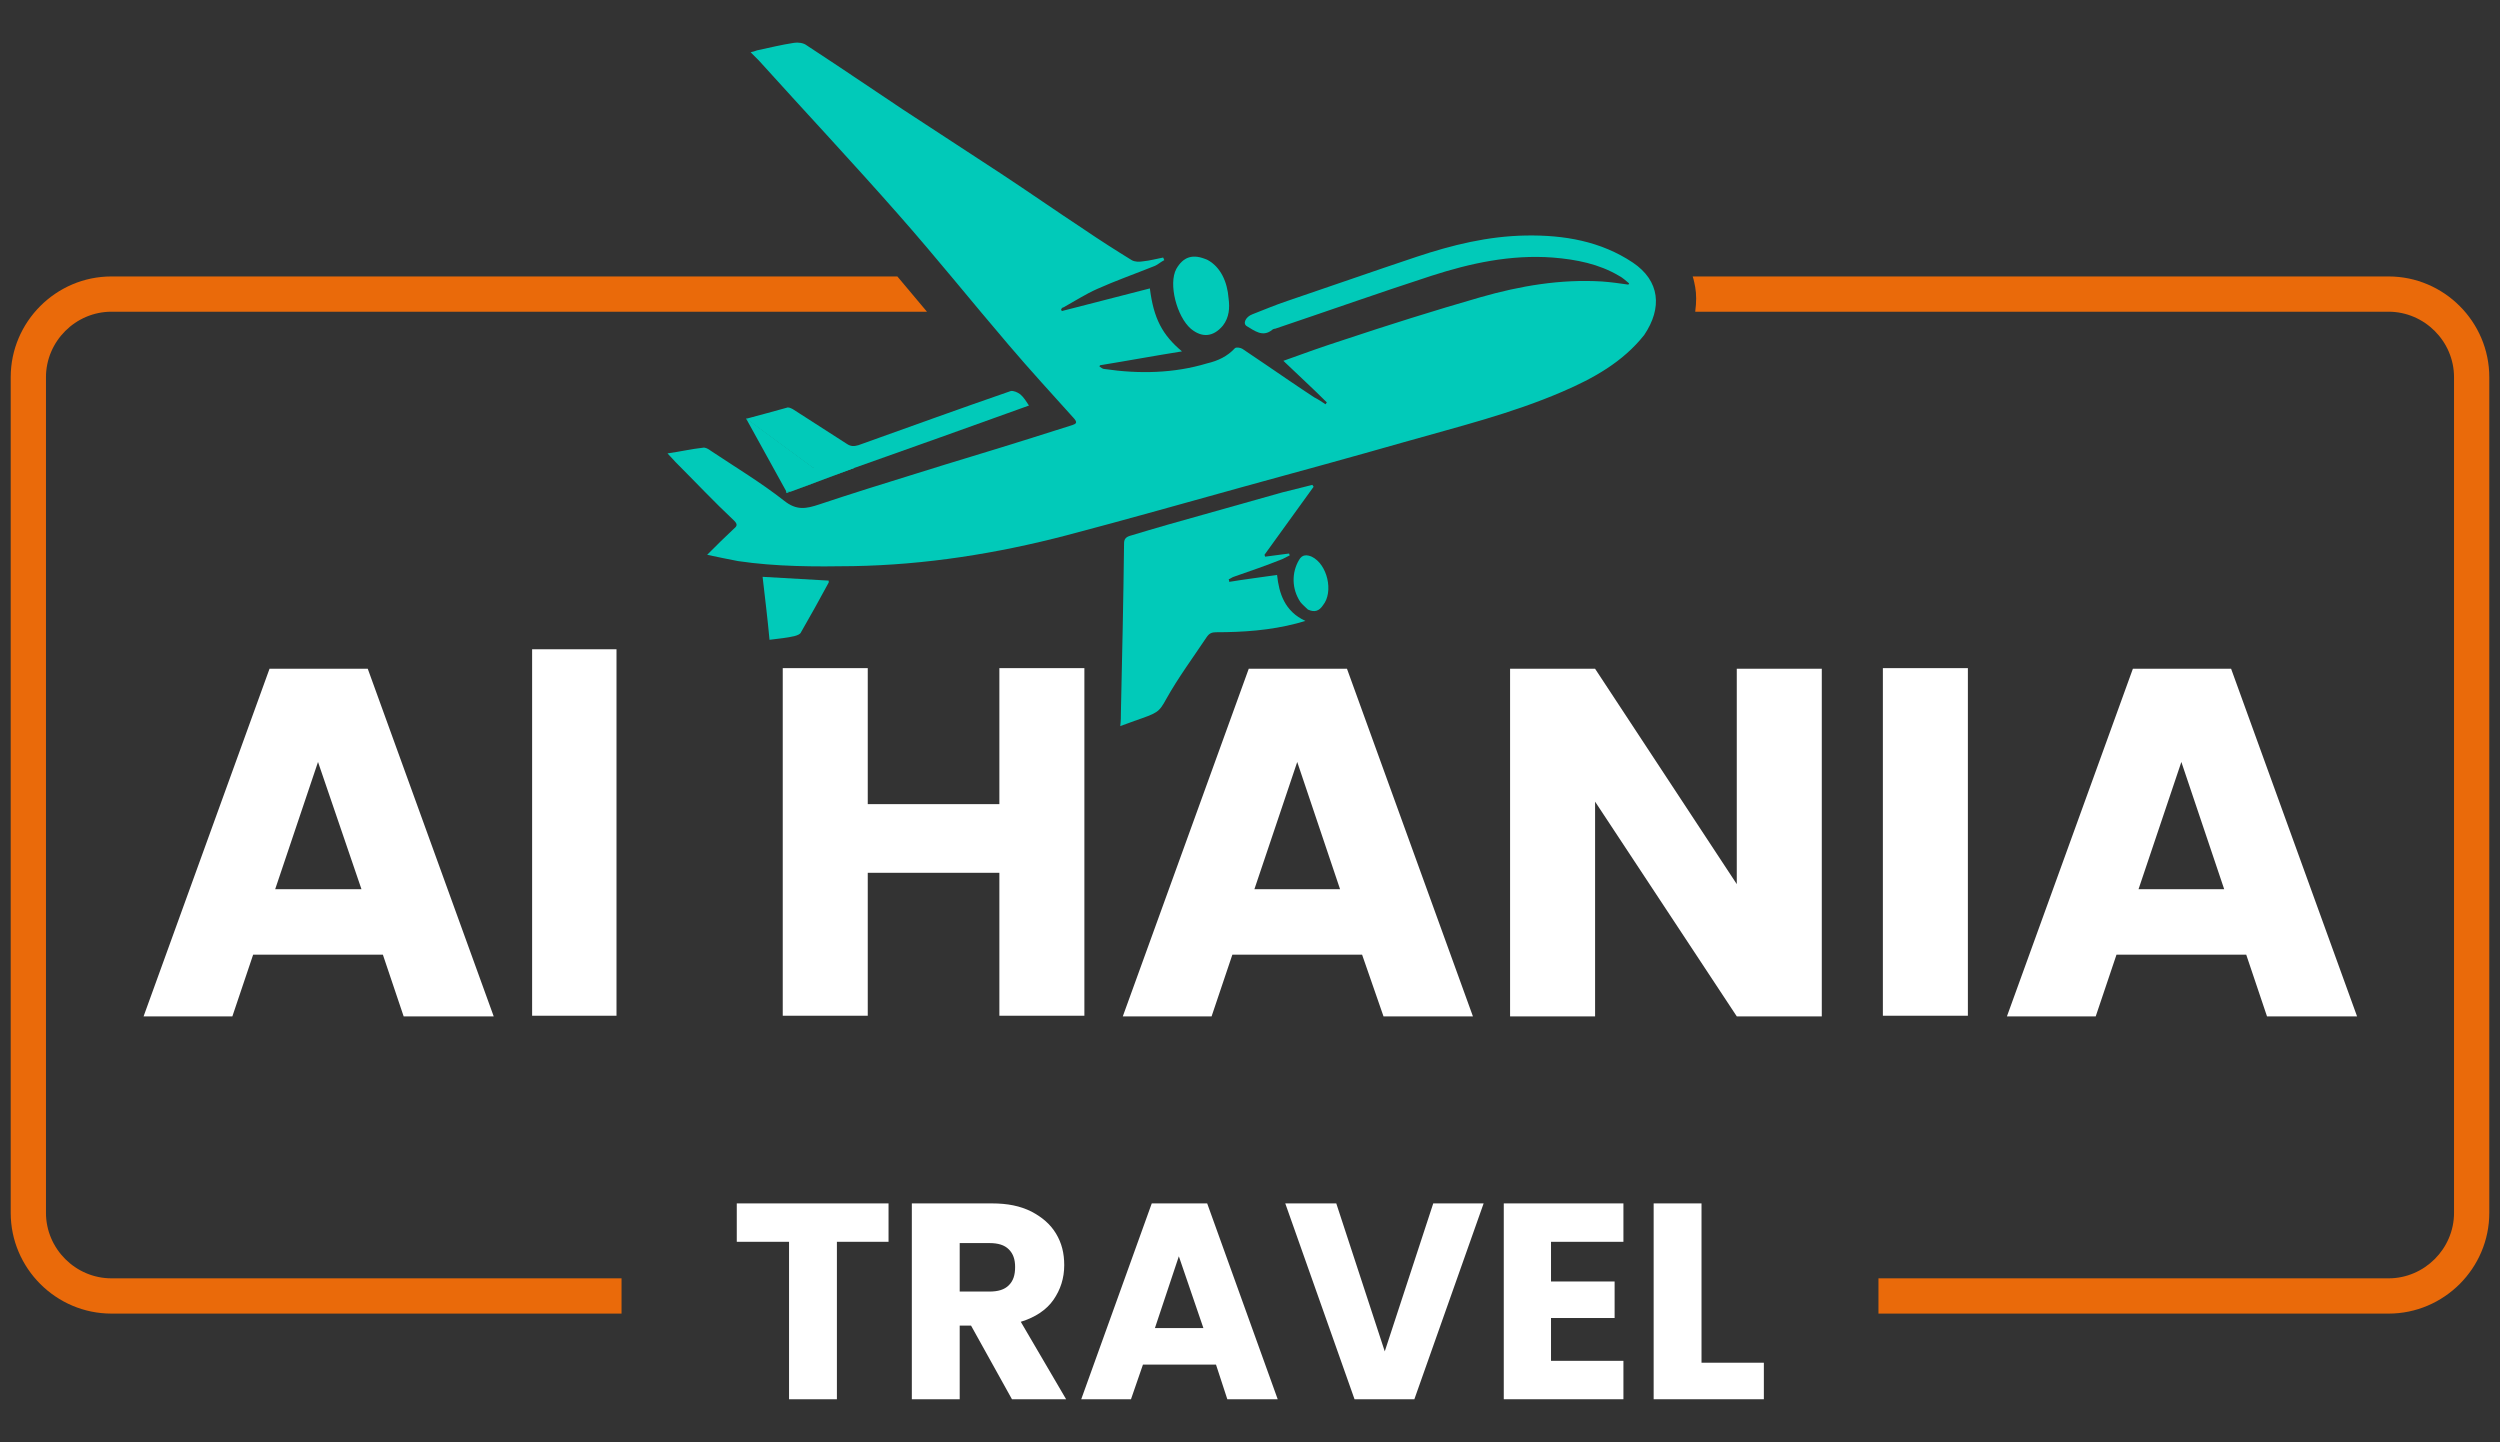 <?xml version="1.0" encoding="utf-8"?>
<!-- Generator: Adobe Illustrator 24.3.0, SVG Export Plug-In . SVG Version: 6.00 Build 0)  -->
<svg version="1.1" id="Layer_1" xmlns="http://www.w3.org/2000/svg" xmlns:xlink="http://www.w3.org/1999/xlink" x="0px" y="0px"
	 viewBox="0 0 397 229" style="enable-background:new 0 0 397 229;" xml:space="preserve">
<rect x="0" y="0" width="397" height="229" fill="#333333" stroke="none"/>
<style type="text/css">
	.st0{fill:#EA6A0A;}
	.st1{fill:#01CAB9;}
	.st2{fill:#FFFFFF;}
	.st3{fill:none;stroke:#EB6B10;stroke-width:4.511;stroke-miterlimit:10;}
	.st4{fill:none;stroke:#EB6B10;stroke-width:8.116;stroke-miterlimit:10;}
</style>
<g>
	<path class="st0" d="M7.3,192.6V59.9c0-5.7,4.7-10.4,10.4-10.4h129.5c-1.5-1.8-3.1-3.7-4.7-5.6H17.7c-8.8,0-16,7.2-16,16v132.7
		c0,8.8,7.2,16,16,16h81V203h-81C12,203,7.3,198.3,7.3,192.6z"/>
	<path class="st0" d="M379.3,43.9H268.8c0.2,0.6,0.3,1.2,0.4,1.7c0.2,1.1,0.2,2.4,0,3.9h110.1c5.7,0,10.4,4.7,10.4,10.4v132.7
		c0,5.7-4.7,10.4-10.4,10.4h-81v5.6h81c8.8,0,16-7.2,16-16V59.9C395.3,51.1,388.1,43.9,379.3,43.9z"/>
	<g>
		<path class="st1" d="M259.3,41.7c-5.1-3.4-10.9-4.4-17-4.3c-6,0.1-11.7,1.5-17.4,3.4c-6.9,2.3-13.7,4.7-20.5,7
			c-1.8,0.6-3.7,1.4-5.5,2.1c-1.1,0.4-1.6,1.5-0.9,1.9c1.2,0.7,2.5,1.8,4,0.6c0.1-0.1,0.3-0.2,0.5-0.2c8.3-2.8,16.5-5.7,24.8-8.4
			c6.2-2,12.6-3.4,19.3-2.9c3.7,0.3,7.3,1,10.5,2.9c0.6,0.3,1.1,0.8,1.6,1.2c0,0.1-0.1,0.1-0.1,0.2c-1.4-0.2-2.8-0.4-4.2-0.5
			c-6.6-0.4-13,0.7-19.3,2.5c-7.3,2.1-14.6,4.4-21.8,6.8c-3.1,1-6.2,2.1-9.5,3.3c2.4,2.3,4.7,4.4,6.9,6.6c-0.1,0.1-0.1,0.2-0.2,0.3
			c-0.6-0.4-1.2-0.8-1.8-1.1c-2.6-1.7-5.2-3.5-7.7-5.2c-1.2-0.8-2.5-1.7-3.7-2.5c-0.3-0.2-1-0.3-1.2-0.1c-1.2,1.3-2.7,2-4.4,2.4
			c-5.3,1.6-10.8,1.7-16.3,0.9c-0.3,0-0.5-0.2-0.8-0.4c0-0.1,0.1-0.2,0.1-0.2c4.3-0.7,8.6-1.5,13-2.2c-3.1-2.6-4.5-5.2-5.1-10
			c-4.7,1.2-9.3,2.4-14,3.6c0-0.1-0.1-0.2-0.1-0.3c0.1-0.1,0.2-0.3,0.4-0.3c1.8-1,3.5-2.1,5.3-2.9c2.9-1.3,6-2.4,9-3.6
			c0.6-0.2,1.1-0.7,1.7-1c-0.1-0.1-0.1-0.3-0.2-0.4c-1.1,0.2-2.1,0.5-3.2,0.6c-0.6,0.1-1.3,0.1-1.8-0.2c-2.6-1.6-5.1-3.2-7.6-4.9
			c-4.4-2.9-8.7-5.9-13.1-8.8c-5.2-3.4-10.4-6.8-15.6-10.2c-5.1-3.4-10.1-6.8-15.3-10.2c-0.5-0.4-1.4-0.5-2-0.4
			c-2,0.3-4,0.8-5.9,1.2c-0.3,0.1-0.5,0.2-1,0.3c0.5,0.5,0.9,0.9,1.3,1.3c7.4,8.2,14.9,16.2,22.2,24.5c6,6.8,11.6,13.8,17.5,20.7
			c3.4,4,6.9,7.8,10.4,11.7c0.5,0.6,0.3,0.8-0.3,1c-2.5,0.8-5.1,1.6-7.6,2.4c-5.7,1.8-11.5,3.5-17.2,5.3c-5.2,1.6-10.3,3.2-15.4,4.9
			c-2.1,0.7-3.6,1-5.6-0.6c-3.7-2.9-7.7-5.3-11.6-7.9c-0.4-0.3-0.9-0.6-1.3-0.5c-1.8,0.2-3.5,0.6-5.6,0.9c0.6,0.6,0.9,1,1.3,1.4
			c3.1,3.1,6.1,6.3,9.3,9.3c0.6,0.6,0.4,0.9-0.1,1.3c-1.4,1.3-2.7,2.6-4.2,4.1c1.8,0.4,3.4,0.7,4.9,1c6.1,0.9,12.2,0.9,18.3,0.8
			c11.5-0.2,22.8-2,33.9-4.9c9.5-2.5,19-5.2,28.4-7.8c8.4-2.3,16.8-4.6,25.2-7s17-4.5,25.1-8c4.9-2.1,9.6-4.7,13-9
			C264,48.9,263.6,44.6,259.3,41.7z"/>
	</g>
	<g>
		<path class="st1" d="M202.8,91.3c-2.7,0.4-5.2,0.7-7.6,1.1c0-0.1,0-0.3-0.1-0.4c0.3-0.1,0.5-0.3,0.8-0.4c2.6-0.9,5.2-1.8,7.7-2.8
			c0.4-0.2,0.8-0.4,1.2-0.6c0-0.1-0.1-0.2-0.1-0.3c-1.3,0.2-2.5,0.3-3.8,0.5c0-0.1-0.1-0.2-0.1-0.3c2.6-3.6,5.2-7.2,7.8-10.8
			c-0.1-0.1-0.1-0.2-0.2-0.3c-1.6,0.4-3.2,0.8-4.8,1.2c-6,1.7-12.1,3.4-18.1,5.1c-2.1,0.6-4.1,1.2-6.1,1.8c-0.6,0.2-0.9,0.5-0.9,1.2
			c-0.1,8.9-0.3,17.8-0.5,26.8c0,0.7,0,1.3-0.1,2.2c0.9-0.3,1.6-0.6,2.2-0.8c3.7-1.3,3.9-1.3,5.1-3.5c1.9-3.4,4.2-6.5,6.4-9.8
			c0.4-0.6,0.8-0.8,1.5-0.8c4.3,0,8.6-0.3,12.8-1.4c0.4-0.1,0.7-0.2,1.4-0.4C204,97.1,203.1,94.2,202.8,91.3z"/>
	</g>
	<path class="st1" d="M128.7,76.9c2.2-0.9,4.5-1.7,6.7-2.5c9.3-3.3,18.6-6.6,28-10c-0.4-0.6-0.8-1.3-1.4-1.8
		c-0.4-0.3-1.1-0.6-1.5-0.5c-8.1,2.8-16.1,5.7-24.2,8.6c-0.7,0.2-1.2,0.2-1.8-0.2c-2.8-1.8-5.6-3.6-8.4-5.4c-0.3-0.2-0.7-0.4-1-0.4
		c-2.2,0.6-4.3,1.2-6.6,1.8l10.6,7.8l5.3,0.4l-9,3.4"/>
	<g>
		<path class="st1" d="M189.1,52.2c1.8,1.5,3.6,1.3,5.1-0.5c1-1.3,1.1-2.8,0.9-4.3c-0.2-2.7-1.3-5-3.3-6.1c-2.4-1.1-3.9-0.5-5,1.4
			C185.5,45.1,186.9,50.3,189.1,52.2z"/>
	</g>
	<g>
		<path class="st1" d="M121.1,91.6c0.4,3.5,0.8,6.7,1.1,10c1.5-0.2,2.8-0.3,4-0.6c0.4-0.1,0.9-0.3,1-0.6c1.5-2.6,3-5.3,4.4-7.9
			c0-0.1,0-0.2,0-0.3C128.2,92,124.7,91.8,121.1,91.6z"/>
	</g>
	<g>
		<path class="st1" d="M208.3,88.4c-0.7-0.3-1.5-0.4-2,0.5c-1.2,2-1.2,4.6,0.2,6.7c0.3,0.4,0.8,0.8,1.2,1.2c1.1,0.5,1.8,0.2,2.4-0.7
			C211.8,94,210.8,89.6,208.3,88.4z"/>
	</g>
	<g>
		<path class="st1" d="M124.8,78l0.1,0.3l0.5-0.2C125.3,78.1,125.1,78.1,124.8,78C124.9,78.1,124.9,78.1,124.8,78z"/>
	</g>
	<g>
		<path class="st1" d="M118.5,66.4L118.5,66.4c0.1,0.1,0.1,0.1,0.2,0.1L118.5,66.4z"/>
	</g>
	<g>
		<path class="st1" d="M124.9,78.1c0.2,0,0.4,0,0.6,0l10.2-3.8h-6.5l-10.6-7.8c0,0,0,0-0.1,0L124.9,78.1L124.9,78.1z"/>
	</g>
	<g>
		<g>
			<path class="st2" d="M60.8,151.6H40.2l-3.3,9.8H22.8l20-55.2h15.6l20,55.2H64.1L60.8,151.6z M57.4,141.2L50.5,121l-6.8,20.2H57.4
				z"/>
			<path class="st2" d="M97.9,103.1v58.2H84.5v-58.2C84.5,103.1,97.9,103.1,97.9,103.1z"/>
			<path class="st2" d="M172.2,106.1v55.2h-13.5v-22.7h-20.9v22.7h-13.5v-55.2h13.5v21.6h20.9v-21.6
				C158.7,106.1,172.2,106.1,172.2,106.1z"/>
			<path class="st2" d="M216.3,151.6h-20.6l-3.3,9.8h-14.1l20-55.2h15.6l20,55.2h-14.2L216.3,151.6z M212.8,141.2L206,121l-6.8,20.2
				H212.8z"/>
			<path class="st2" d="M289.3,161.4h-13.5l-22.5-34.1v34.1h-13.5v-55.2h13.5l22.5,34.2v-34.2h13.5V161.4z"/>
			<path class="st2" d="M312.5,106.1v55.2H299v-55.2C299,106.1,312.5,106.1,312.5,106.1z"/>
			<path class="st2" d="M356.7,151.6h-20.6l-3.3,9.8h-14.1l20-55.2h15.6l20,55.2H360L356.7,151.6z M353.2,141.2l-6.8-20.2l-6.8,20.2
				H353.2z"/>
			<path class="st2" d="M141.1,191.1v6.1h-8.2v25h-7.6v-25H117v-6.1H141.1z"/>
			<path class="st2" d="M160.7,222.2l-6.5-11.7h-1.8v11.7h-7.6v-31.1h12.7c2.5,0,4.5,0.4,6.3,1.3c1.7,0.9,3,2,3.9,3.5s1.3,3.1,1.3,5
				c0,2.1-0.6,3.9-1.7,5.5s-2.9,2.8-5.2,3.5l7.2,12.3H160.7z M152.4,205.1h4.7c1.4,0,2.4-0.3,3.1-1c0.7-0.7,1-1.6,1-2.9
				c0-1.2-0.3-2.1-1-2.8s-1.7-1-3.1-1h-4.7V205.1z"/>
			<path class="st2" d="M193.1,216.7h-11.6l-1.9,5.5h-7.9l11.2-31.1h8.8l11.2,31.1h-8L193.1,216.7z M191.1,210.9l-3.9-11.4
				l-3.8,11.4H191.1z"/>
			<path class="st2" d="M235.6,191.1l-11,31.1h-9.5l-11-31.1h8.1l7.7,23.5l7.7-23.5H235.6z"/>
			<path class="st2" d="M246.3,197.2v6.3h10.1v5.8h-10.1v6.8h11.5v6.1h-19v-31.1h19v6.1L246.3,197.2L246.3,197.2z"/>
			<path class="st2" d="M270.2,216.4h9.9v5.8h-17.5v-31.1h7.6V216.4z"/>
		</g>
	</g>
	<path class="st3" d="M391.6,205.8"/>
	<path class="st4" d="M299.1,205.8"/>
</g>
</svg>
